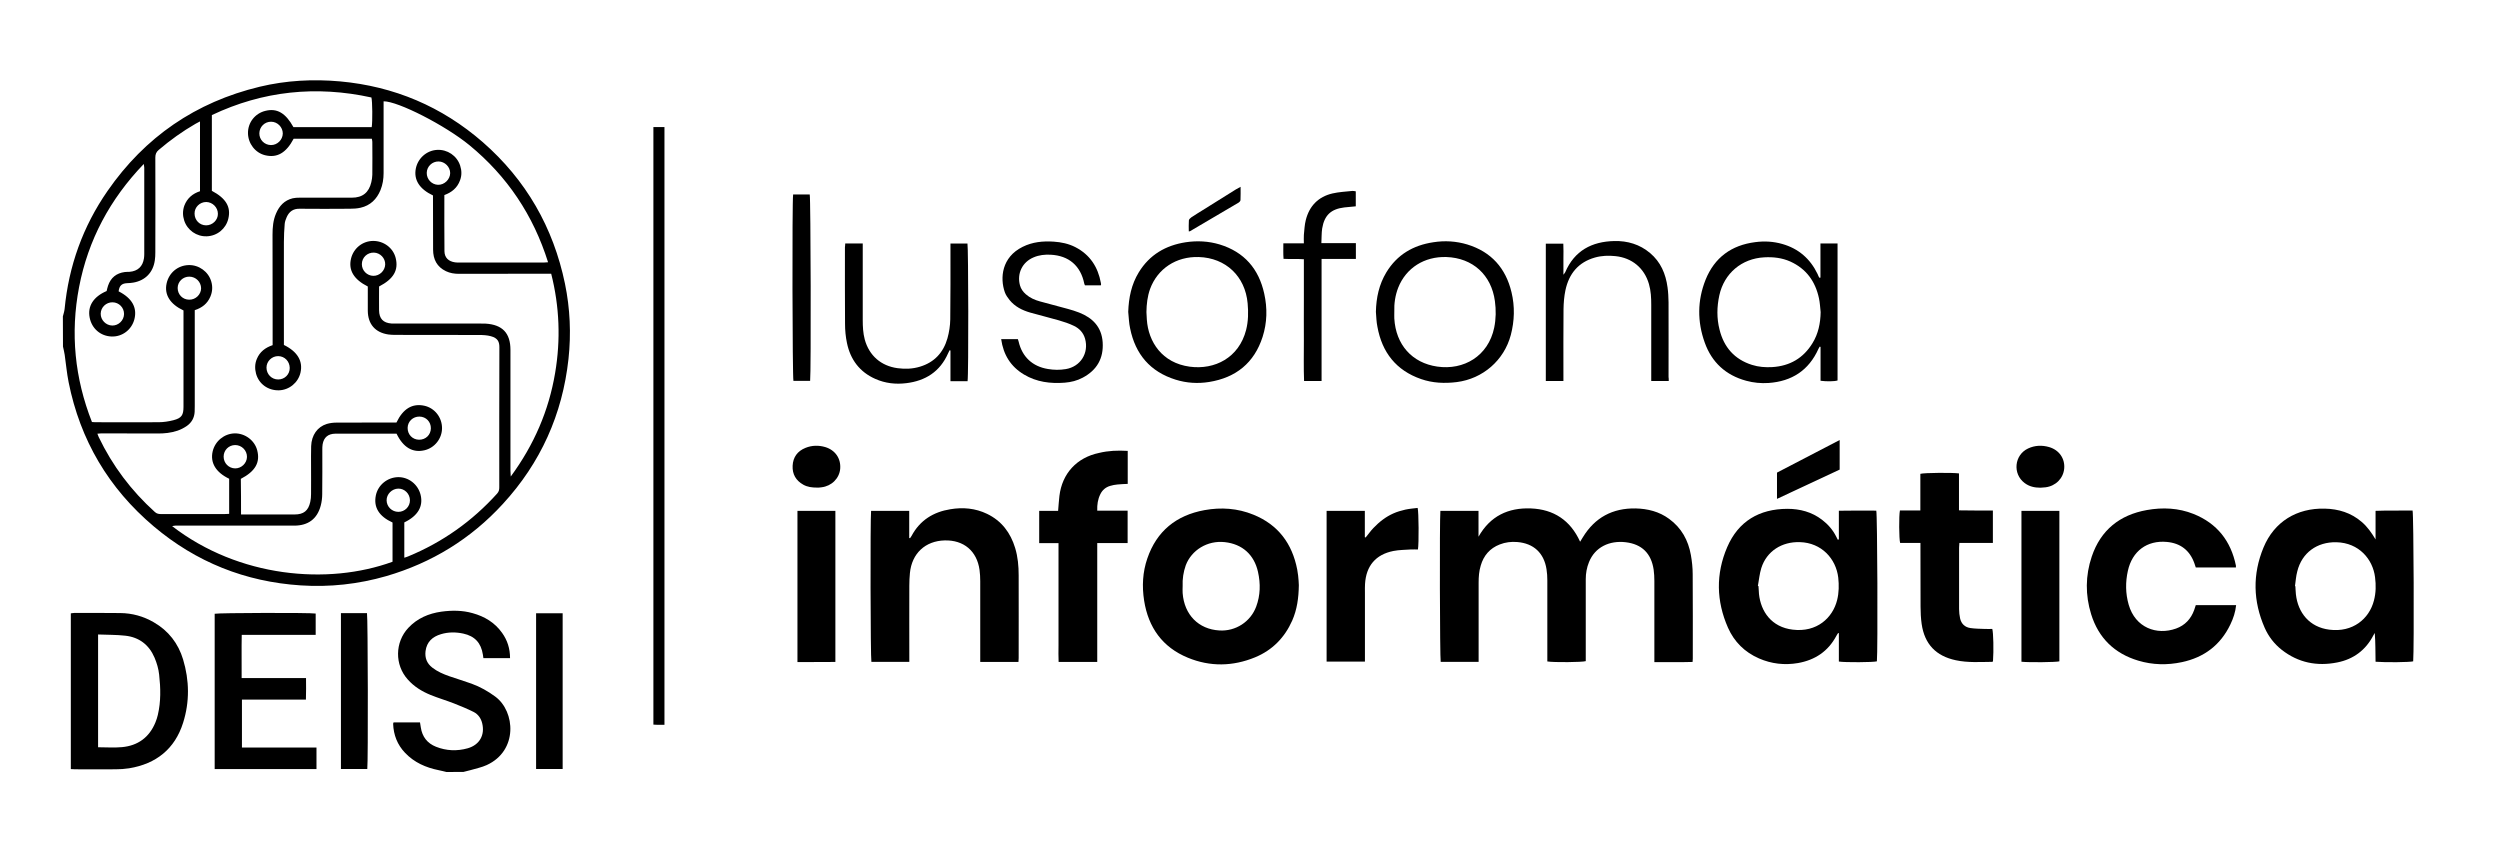 <?xml version="1.0" encoding="utf-8"?>
<!-- Generator: Adobe Illustrator 25.0.1, SVG Export Plug-In . SVG Version: 6.00 Build 0)  -->
<svg version="1.1" id="Layer_1" xmlns="http://www.w3.org/2000/svg" xmlns:xlink="http://www.w3.org/1999/xlink" x="0px" y="0px"
	 viewBox="0 0 2485.1 844.2" style="enable-background:new 0 0 2485.1 844.2;" xml:space="preserve">
<g>
	<path d="M62.5,314.5c0.6-2.4,1.4-4.7,1.7-7.2c4.1-42.9,18.2-82.2,42.7-117.5c37.2-53.7,87.7-88.3,151.3-103.6
		c26.3-6.3,52.9-7.7,79.8-5.3c53.8,4.9,101.2,25,141.9,60.4C522.9,178.9,550,226,561.6,282c5.1,24.7,6.2,49.7,3.5,74.8
		c-6,55.1-27.7,103.3-65.2,144.1c-31.9,34.8-70.7,58.6-116,71.8c-27.8,8-56.1,11.1-85,9.2c-55.1-3.6-103.9-23.1-146-58.6
		c-44.9-37.9-73.2-85.8-84.7-143.4c-1.8-9-2.6-18.2-3.9-27.2c-0.4-2.7-1.1-5.4-1.7-8.2C62.5,334.4,62.5,324.5,62.5,314.5z
		 M239.6,511.4c6,0,11.4,0,16.9,0c12.1,0,24.3,0,36.4,0c8.9,0,13.6-3.7,15.5-12.4c0.6-2.6,0.8-5.2,0.8-7.9c0.1-9.3,0-18.7,0-28
		c0-6.5-0.1-13.1,0.1-19.6c0.4-11,6.2-19.2,15.6-22.1c3.1-0.9,6.4-1.3,9.6-1.3c18.2-0.1,36.4-0.1,54.7-0.1c1.7,0,3.4,0,4.9,0
		c6.6-13.8,15.8-19.2,27.6-16.7c10.3,2.2,17.7,11.5,17.7,22.3c0,10.4-7.4,19.7-17.5,22c-11.7,2.7-21.1-2.8-27.7-16.5
		c-1.3,0-2.9,0-4.4,0c-13.7,0-27.4,0-41.1,0c-5.1,0-10.3-0.1-15.4,0c-7.1,0.1-11.4,3.6-12.6,10.6c-0.3,1.8-0.3,3.7-0.3,5.6
		c0,14.6,0.1,29.3-0.1,43.9c0,3.8-0.5,7.8-1.5,11.5c-3.5,13.2-12.6,19.8-26.3,19.8c-39.4-0.1-78.8,0-118.2,0c-0.9,0-1.9,0.3-3.2,0.5
		c66.3,51.1,154.7,58.9,219.1,35.4c0-13,0-26,0-39c-13.4-6.1-19-15.1-16.6-26.9c2.1-10.3,11.3-17.9,22-18.2
		c10.5-0.2,19.9,7.1,22.5,17.6c2.8,11.5-2.7,20.9-16.2,27.4c0,11.5,0,23.1,0,35.1c1.5-0.5,2.7-0.8,3.8-1.3
		c34.2-14.1,63.7-35,88.5-62.5c1.8-2,2.1-3.9,2.1-6.3c0-46.4-0.1-92.7,0.1-139.1c0-5.3-1.4-9.1-8.5-11c-3.7-1-7.7-1.2-11.6-1.2
		c-27.7-0.1-55.4,0-83.2-0.1c-2.3,0-4.7-0.1-7-0.4c-13.1-1.9-20.4-10.3-20.5-23.6c0-1.1,0-2.2,0-3.3c0-7,0-14,0-20.8
		c-13.9-7-19.4-16.2-16.7-27.6c2.4-10.3,11.4-17.6,21.9-17.7c10.6-0.1,20,6.9,22.5,16.9c3,12.1-1.9,20.8-16.5,28.4
		c0,7.7-0.1,15.6,0,23.6c0.1,8.4,4.1,12.6,12.4,13.2c1.4,0.1,2.8,0,4.2,0c27.1,0,54.2,0,81.3,0c2.6,0,5.3,0,7.9,0.1
		c16.8,1,24.8,9.4,24.8,26.1c0,40,0,80,0,120c0,1.6,0.1,3.2,0.3,5.9c23.2-31.6,37.8-65.5,44.1-102.9c5.6-33.1,4.4-65.9-3.9-98.7
		c-2.1,0-3.8,0-5.5,0c-28.8,0-57.6,0-86.4,0.1c-4.4,0-8.7-0.7-12.7-2.6c-9-4.3-12.8-11.8-12.8-21.5c-0.1-16.2-0.1-32.4-0.1-48.5
		c0-1.8,0-3.7,0-5.3c-13.5-6.4-19.2-15.5-17.1-26.6c2-10.3,10.7-18.1,21.1-18.7c10.3-0.6,19.8,5.8,23,15.6c1.6,4.9,1.7,9.8-0.1,14.6
		c-2.7,7.6-8.4,12.1-15.6,14.7c0,18.9-0.1,37.4,0.1,55.9c0.1,6.4,4.1,10.1,10.6,11c1.5,0.2,3.1,0.2,4.7,0.2c27.7,0,55.4,0,83.2,0
		c1.3,0,2.7-0.1,4.5-0.3c-14.7-46.8-40.6-85.5-78.2-116.4c-24.2-19.8-71-43.7-85.3-43.6c0,1.7,0,3.4,0,5.1c0,22.1,0,44.2,0,66.3
		c0,5.8-0.9,11.5-3.1,16.9c-3.7,9-10.1,15.3-19.8,17.5c-3.5,0.8-7.1,1-10.7,1c-16.7,0.1-33.3,0.2-50,0c-6.3-0.1-10.3,2.9-12.7,8.3
		c-0.9,2.1-1.8,4.4-2,6.7c-0.5,6-0.8,12.1-0.8,18.1c-0.1,32.4,0,64.7,0,97.1c0,1.8,0,3.6,0,5.2c13.5,6.6,19.1,16.1,16.5,27.5
		c-2.3,10-11.2,17.3-21.5,17.6c-10.8,0.2-19.9-6.3-22.7-16.6c-1.3-4.9-1.2-9.9,0.8-14.6c2.9-7.1,8.5-11.3,15.7-13.7
		c0-9.1,0-18,0-26.8c0-27.7-0.1-55.4-0.1-83.1c0-7.2,0.6-14.3,3.5-21c3.2-7.5,8.3-13.1,16.6-15.1c2.2-0.5,4.6-0.6,6.9-0.6
		c17.3-0.1,34.6,0,51.9,0c10.6,0,16.9-5.1,19.3-15.4c0.6-2.4,0.9-4.9,1-7.4c0.1-10.9,0.1-21.8,0-32.7c0-1-0.3-2-0.5-3.1
		c-26.1,0-52,0-77.7,0c-7.5,14.2-16.5,19.3-28.4,16.4c-9.8-2.4-16.9-11.6-17-22c-0.1-10.5,7-19.6,17.3-22.1
		c11.5-2.9,20.1,2.1,27.9,16.2c26,0,51.9,0,77.8,0c0.9-5.5,0.7-26-0.3-29.5c-54.8-12-107.8-6.6-158.6,17.5c0,25.5,0,50.4,0,75.3
		c14,7.4,19.1,16,16.4,27.5c-2.3,10.1-11,17.3-21.4,17.7c-10.2,0.4-19.4-6.1-22.5-15.7c-1.6-4.9-1.6-9.8,0.1-14.7
		c2.8-7.5,8.4-12.1,15.6-14.4c0-23.4,0-46.1,0-69.4c-1.8,1-3.2,1.6-4.5,2.4c-13,7.5-25.1,16.2-36.5,25.9c-2.5,2.1-3.4,4.3-3.4,7.6
		c0.1,31.4,0.1,62.9,0,94.3c0,2.6-0.1,5.3-0.5,7.9c-1.7,12-9.4,20-21.3,22.1c-2.1,0.4-4.3,0.5-6.5,0.6c-5.2,0.3-7.5,2.6-8.2,8.1
		c13.4,6.8,18.6,16.2,15.7,27.7c-2.7,10.5-12.1,17.6-22.7,17.2c-11-0.4-19.7-7.9-21.8-18.9c-2.2-11.3,3.8-20.7,16.9-26.3
		c0.4-1.7,0.8-3.5,1.4-5.3c2.7-8,8.3-12.5,16.7-13.6c1.5-0.2,3.1-0.1,4.7-0.2c8.2-0.7,13.1-5.3,14.3-13.4c0.2-1.4,0.3-2.8,0.3-4.2
		c0-28.6,0-57.3,0-85.9c0-1-0.3-2-0.5-3.7c-33.6,35-55.3,75.5-64.3,122.4c-8.8,45.9-4.3,90.6,12.8,134.1c1.3,0.1,2.2,0.2,3.2,0.2
		c21,0,42.1,0.2,63.1,0c4.9,0,10-0.8,14.7-2c8.1-2.1,10-5,10-13.3c0-30.3,0-60.7,0-91c0-1.7,0-3.4,0-4.8
		c-13.4-6.3-19.2-15.7-16.8-26.8c2.3-10.6,11.1-18,21.9-18.3c10.3-0.3,19.7,6.6,22.5,16.3c1.5,5.1,1.2,10.2-0.9,15.1
		c-2.9,6.9-8.3,11.1-15.5,13.4c0,2.1,0,4,0,5.8c0,29.9,0,59.8,0,89.6c0,1.9,0,3.7-0.1,5.6c-0.3,6-3,10.8-7.9,14.2
		c-2.8,1.9-5.9,3.5-9.1,4.6c-6.5,2.2-13.3,2.9-20.2,2.8c-18.5-0.1-37.1-0.1-55.6-0.1c-1.2,0-2.3,0.2-3.9,0.3
		c0.5,1.4,0.9,2.4,1.3,3.3c13.7,28.6,32.4,53.4,55.9,74.6c2,1.8,4,2,6.4,2c20.9,0,41.7,0,62.6,0c1.5,0,3-0.1,4.8-0.2
		c0-11.8,0-23.4,0-34.9c-13.3-6.4-19-15.9-16.4-27.2c2.4-10.2,11.4-17.6,21.8-17.9c10.4-0.2,20,7,22.5,16.9
		c3.1,12-1.9,20.8-16.3,28.3C239.6,487.9,239.6,499.3,239.6,511.4z M233.8,442.4c-6.4,0-11.5,5.1-11.5,11.5
		c0,6.5,5.1,11.6,11.4,11.7c6.2,0.1,11.7-5.1,11.8-11.4C245.6,447.8,240.3,442.4,233.8,442.4z M424.2,171.8
		c-0.1,6.4,4.9,11.7,11.2,11.9c6.3,0.2,12-5.3,12.1-11.6c0-6.2-5.3-11.5-11.5-11.6C429.6,160.4,424.3,165.5,424.2,171.8z
		 M371.1,274.2c6.2,0.1,11.6-5.1,11.8-11.3c0.2-6.2-4.9-11.6-11.2-11.8c-6.6-0.2-12,4.9-12,11.5
		C359.7,268.9,364.8,274.1,371.1,274.2z M396,508.8c6.4,0,11.6-5.2,11.5-11.6c-0.1-6.4-5.3-11.6-11.6-11.5
		c-6.3,0.1-11.7,5.5-11.6,11.7C384.4,503.7,389.6,508.8,396,508.8z M123.3,312.2c0.1-6.4-5-11.6-11.4-11.7
		c-6.4-0.1-11.7,5-11.8,11.3c-0.1,6.3,5.2,11.7,11.5,11.8C117.8,323.7,123.2,318.5,123.3,312.2z M204.9,224
		c6.4,0,11.8-5.3,11.7-11.5c0-6.3-5.3-11.6-11.6-11.7c-6.4,0-11.7,5.2-11.6,11.5C193.4,218.9,198.5,224,204.9,224z M188.3,275
		c-6.5-0.1-11.7,5-11.7,11.3c0,6.5,5,11.6,11.5,11.6c6.4,0.1,11.8-5.2,11.8-11.4C199.8,280.2,194.7,275.1,188.3,275z M416.5,437.1
		c6.6,0.1,11.7-4.8,11.8-11.3c0.1-6.5-4.8-11.6-11.3-11.7c-6.5-0.1-11.7,4.8-11.8,11.2C405.1,431.9,410,437,416.5,437.1z M288,365.7
		c-0.1-6.5-5-11.6-11.4-11.7c-6.3-0.1-11.7,5.1-11.7,11.4c0,6.6,5.2,11.9,11.7,11.8C283,377.2,288.1,372.1,288,365.7z M269.5,121
		c-6.4-0.1-11.6,5.1-11.7,11.5c-0.1,6.4,5,11.6,11.5,11.7c6.3,0.1,11.7-5.2,11.8-11.5C281.1,126.4,275.8,121,269.5,121z"/>
	<path d="M443.8,767.4c-2.6-0.6-5.1-1.3-7.7-1.8c-12.8-2.6-24.3-7.6-33.5-17.3c-7.6-8-11.4-17.7-11.8-28.7c0-0.4,0.2-0.9,0.4-1.5
		c8.7,0,17.4,0,26.3,0c0.3,1.7,0.6,3.3,0.8,5c1.4,9.3,6.5,15.8,15.1,19.2c10.3,4.1,21,4.5,31.6,1.5c11.8-3.4,17.2-13.3,14.3-24.9
		c-1.2-4.9-4-8.9-8.5-11.2c-6.4-3.2-13-5.9-19.6-8.5c-7.7-3-15.6-5.3-23.2-8.4c-8.6-3.5-16.4-8.3-22.6-15.3
		c-13.2-14.6-12.9-37.1,0.5-51.4c8.9-9.5,20.2-14.3,32.9-16.1c10.4-1.4,20.8-1.4,31,1.5c11.9,3.3,22,9.3,29.3,19.6
		c5.3,7.4,7.9,15.7,7.9,25.1c-8.9,0-17.5,0-26.5,0c-0.2-1.2-0.3-2.4-0.5-3.5c-1.8-11.6-8-18.4-19.5-20.9c-7.4-1.6-14.9-1.6-22.2,0.6
		c-8.4,2.5-14.1,7.6-15.3,16.8c-0.8,6.8,1.3,12.2,6.7,16.4c5.1,4,11,6.5,17,8.6c7.3,2.5,14.8,4.8,22.1,7.4
		c8.5,3.1,16.3,7.5,23.6,12.9c19.8,14.7,22.7,53.7-8.6,68c-5,2.3-10.6,3.4-16,5c-2.4,0.7-4.8,1.2-7.1,1.8
		C455.1,767.4,449.4,767.4,443.8,767.4z"/>
	<path d="M1431.8,507.8c12.7,0,25,0,37.9,0c0,8.7,0,17.2,0,25.7c11.6-20.5,29.5-29,52.1-28.1c22.6,0.9,39.2,11.7,48.9,33.1
		c1.2-1.9,1.9-3.2,2.7-4.4c12-19.7,29.6-29.1,52.5-28.7c12,0.3,23.4,3.1,33.3,10.4c12.2,8.9,19,21.2,21.6,35.9
		c1.1,6.2,1.8,12.7,1.8,19c0.2,28,0.1,56,0.1,84c0,0.9-0.1,1.8-0.2,3.3c-12.6,0.4-25.1,0.1-38,0.2c0-2.2,0-3.8,0-5.5
		c0-25.1,0-50.1,0-75.2c0-3.7-0.2-7.5-0.7-11.2c-2.4-16.2-11.7-25.4-27.8-27.3c-16.1-1.9-30.5,4.8-36.5,19.8
		c-2.2,5.4-3.2,11.1-3.2,16.9c0,8.4,0,16.8,0,25.2c0,17.1,0,34.2,0,51.3c0,1.7,0,3.4,0,5c-3.4,1.1-31.6,1.4-38.2,0.3
		c0-1.6,0-3.2,0-4.9c0-25.2,0-50.4,0-75.6c0-3.7-0.2-7.5-0.8-11.1c-2.5-16.2-12.8-25.8-29.1-27.1c-6-0.5-11.8,0.2-17.4,2.4
		c-9.8,3.8-16,11-18.9,21c-1.7,5.6-2.1,11.3-2.1,17.1c0,24.4,0,48.9,0,73.3c0,1.7,0,3.3,0,5.3c-12.9,0-25.3,0-37.7,0
		C1431.3,654.5,1430.9,517.3,1431.8,507.8z"/>
	<path d="M1827.9,536.2c0-9.3,0-18.6,0-28.5c12.6-0.3,25-0.1,37.2-0.1c1.1,3.7,1.6,139,0.6,149.8c-3.2,1-31.8,1.2-37.8,0.2
		c0-9.3,0-18.7,0-28.1c-0.2-0.1-0.5-0.2-0.7-0.3c-0.6,1-1.3,1.9-1.8,2.9c-8.2,15.4-21.2,24-38.1,27c-13.4,2.3-26.4,0.8-38.8-4.6
		c-14.2-6.2-24.6-16.5-30.8-30.5c-11.7-26.5-12.2-53.6-0.8-80.1c11.1-25.8,31.9-38,59.8-38.1c12.6,0,24.3,3.1,34.5,10.9
		c5.9,4.5,10.7,10,14,16.6c0.6,1.1,1.2,2.2,1.7,3.3C1827.3,536.3,1827.6,536.2,1827.9,536.2z M1747.4,582.5c0.2,0,0.4,0.1,0.6,0.1
		c0.2,2.6,0.3,5.3,0.5,7.9c1.8,17.2,12.3,32.9,33.6,35.4c23.9,2.9,39.7-11.7,44.1-29.5c1.8-7.3,1.9-14.7,1.1-22.2
		c-2.2-18.8-16.6-34.7-38.1-35.3c-18-0.6-33.1,9-38.4,25.8C1749,570.5,1748.5,576.6,1747.4,582.5z"/>
	<path d="M2361.4,536.2c0-9.3,0-18.5,0-28.4c12.5-0.5,24.7-0.1,36.8-0.3c1.1,3.8,1.6,137.4,0.6,149.9c-3.3,0.9-27.2,1.2-37.4,0.4
		c-0.2-9.4,0-18.9-0.8-28.6c-0.4,0.7-0.9,1.4-1.3,2.2c-7.6,14.8-19.8,23.9-36,27.1c-20.1,4-38.7,0.3-55.1-12.5
		c-7.5-5.9-13.2-13.3-17-21.9c-11.6-26.4-12.2-53.2-1.2-79.8c10.6-25.7,33.1-39.4,60.9-38.7c13.7,0.3,26.1,4.1,36.6,13.1
		C2353.3,523.6,2357.4,529.6,2361.4,536.2z M2281.3,582.6c0.1,0,0.2,0,0.4,0.1c0.2,2.6,0.2,5.3,0.5,7.9c2,18.5,13.5,32.8,33.2,35.3
		c23.3,3,39.7-10.7,44.4-29c2-7.6,2.1-15.3,1.1-23.1c-2.2-17.8-15.9-34.3-38.5-34.8c-19.1-0.4-34.2,10.4-38.8,28.9
		C2282.3,572.7,2282,577.7,2281.3,582.6z"/>
	<path d="M1291.1,581.7c-0.2,12.8-1.8,24.3-6.6,35.2c-7.5,16.9-19.7,29.4-36.9,36.5c-22.1,9.1-44.7,9.5-66.8,0.4
		c-25.3-10.4-39.3-30.1-43.5-56.8c-2.2-14.2-1.5-28.3,3.2-41.9c9.3-27.2,28.8-42.9,56.8-48c16.5-3,32.9-1.9,48.6,4.5
		c24.7,10,38.6,28.8,43.6,54.6c0.4,2,0.7,4,0.9,6C1290.8,575.6,1291,579.2,1291.1,581.7z M1175.6,582.6c0,2.3-0.2,4.7,0,7
		c1.6,21.5,15.8,35.9,36.5,37.1c16.1,1,31-8.6,36.6-23.7c4.2-11.3,4.4-22.8,1.8-34.5c-3.8-17.1-15.6-27.7-33-29.6
		c-17.4-1.9-33.1,8-38.8,23C1176.3,568.7,1175.3,575.6,1175.6,582.6z"/>
	<path d="M865.9,507.8c12.6,0,25,0,37.9,0c0,9.1,0,18.1,0,27c0.3,0.1,0.6,0.1,0.8,0.2c0.5-0.8,1.2-1.6,1.6-2.4
		c8.3-15.5,21.7-23.7,38.5-26.4c12.5-2.1,24.9-1,36.5,4.6c14.5,7,23.3,18.8,27.9,33.9c2.7,8.9,3.5,18,3.5,27.2
		c0.1,27.4,0,54.8,0,82.2c0,1.2-0.1,2.4-0.2,3.9c-12.6,0-25,0-38,0c0-1.8,0-3.4,0-5.1c0-25.1,0-50.1,0-75.2c0-3.7-0.2-7.5-0.7-11.2
		c-2.6-18.8-15.7-29.8-34.7-29.3c-19.2,0.5-32.6,12.9-34.5,32.4c-0.4,4.2-0.6,8.4-0.6,12.6c-0.1,23.3,0,46.7,0,70c0,1.8,0,3.7,0,5.7
		c-12.9,0-25.3,0-37.7,0C865.3,654.6,865,515.8,865.9,507.8z"/>
	<path d="M2222.6,564.1c-13.5,0-26.7,0-39.9,0c-0.5-1.5-0.9-2.9-1.4-4.2c-4.6-12.9-13.9-20-27.4-21.2c-19.6-1.8-34.4,9.1-38.7,28.7
		c-2.5,11.2-2.4,22.6,0.8,33.7c6.6,22.9,27.8,30.6,47.1,23.7c8.9-3.2,14.8-9.6,18-18.4c0.6-1.6,1.1-3.2,1.6-4.9
		c13.3,0,26.5,0,40.1,0c-0.7,6.9-2.8,13.2-5.7,19.2c-9.8,20.5-26.1,32.8-48.2,37.5c-14.6,3.1-29.1,2.8-43.4-1.5
		c-23.7-7.1-39.5-22.6-46.8-46.1c-5.9-19-5.8-38.4,0.6-57.4c8.9-26.3,27.8-41.4,54.8-46.2c15.7-2.8,31.4-2.1,46.4,3.9
		c23.4,9.4,37.1,26.9,42.1,51.4C2222.6,562.7,2222.6,563.2,2222.6,564.1z"/>
	<path d="M1121,448.2c0,11.1,0,21.7,0,32.8c-3.5,0.2-6.8,0.2-10.2,0.6c-2.5,0.2-4.9,0.7-7.3,1.4c-4.4,1.3-7.7,4.1-9.7,8.2
		c-2.5,5-3.3,10.3-3.1,16.4c10.1,0,20,0,30.2,0c0,10.9,0,21.2,0,32.2c-10,0-19.8,0-30.2,0c0,39.7,0,78.8,0,118.2
		c-12.9,0-25.3,0-38.4,0c-0.3-5.4-0.1-10.9-0.1-16.4c0-5.6,0-11.2,0-16.8s0-11.2,0-16.8c0-5.8,0-11.5,0-17.3c0-5.6,0-11.2,0-16.8
		s0-11.2,0-16.8c0-5.6,0-11.1,0-17.2c-6.7,0-12.8,0-19.2,0c0-10.9,0-21.2,0-32.1c6.4,0,12.5,0,18.8,0c0.5-5.3,0.7-10.1,1.3-14.8
		c2.7-22.4,17.3-38.2,39.5-42.8C1101.7,448,1111,447.6,1121,448.2z"/>
	<path d="M70.4,764.5c0-51.7,0-103.1,0-154.8c1.2-0.1,2.3-0.4,3.3-0.4c15.3,0,30.5-0.1,45.8,0.1c11.9,0.1,23.1,3.2,33.4,9.2
		c14.6,8.4,24.3,21,29.1,36.9c6.3,20.9,6.6,42.2,0,63c-8.2,26-26.8,40.8-53.6,45.2c-4.4,0.7-9,1-13.5,1c-13.4,0.1-26.8,0.1-40.2,0
		C73.4,764.7,72,764.6,70.4,764.5z M97.5,630.7c0,38,0,75,0,112.1c8.1,0,15.9,0.6,23.6-0.1c15.9-1.4,27.3-9.7,33.4-24.6
		c1-2.4,1.8-5,2.4-7.5c3.1-13.2,2.8-26.6,1.3-39.9c-0.6-5.8-2.3-11.6-4.6-17c-5.4-12.7-15.3-20.3-29.1-21.8
		C115.7,630.9,106.8,631.1,97.5,630.7z"/>
	<path d="M1981,507.5c0,11.2,0,21.4,0,32.2c-11.1,0-22.1,0-33.3,0c-0.1,2-0.3,3.3-0.3,4.7c0,20.4,0,40.8,0,61.1c0,3.1,0.4,6.2,1,9.2
		c1.2,5.4,4.8,8.8,10.2,9.6c4.7,0.7,9.6,0.7,14.4,0.9c2.5,0.1,5,0,7.4,0c1.1,3.5,1.5,21.7,0.7,32.1c-0.2,0.2-0.5,0.6-0.7,0.6
		c-12.1,0.1-24.3,1-36.3-1.6c-19.7-4.2-31-16-33.9-36c-0.8-5.7-1.1-11.5-1.1-17.2c-0.1-19.3-0.1-38.6-0.1-57.9c0-1.7,0-3.3,0-5.5
		c-7.1,0-13.7,0-20.2,0c-1.1-3.8-1.3-27.3-0.2-32.3c3.3,0,6.7,0,10.1,0c3.2,0,6.5,0,10.2,0c0-12.5,0-24.5,0-36.4
		c3.8-1.1,32.4-1.3,38.4-0.4c0,12,0,24.1,0,36.7C1958.7,507.5,1969.7,507.5,1981,507.5z"/>
	<path d="M240.2,674c21.6,0,42.4,0,64,0c0.1,7.1,0.1,14-0.1,21.4c-21.4,0-42.4,0-63.6,0c0,16.1,0,31.7,0,47.7c24.8,0,49.3,0,74.1,0
		c0,7.3,0,14.2,0,21.4c-33.8,0-67.3,0-101.2,0c0-51.6,0-103,0-154.4c3.5-0.9,94.8-1.2,100.4-0.2c0,6.9,0,13.8,0,21.2
		c-12.3,0-24.4,0-36.5,0c-12.1,0-24.3,0-37,0C240,645.3,240.3,659.4,240.2,674z"/>
	<path d="M1318.7,507.8c12.8,0,25.2,0,38,0c0,8.9,0,17.6,0,26.2c0.3,0.1,0.5,0.2,0.8,0.3c2.6-3.1,4.9-6.5,7.7-9.4
		c2.9-3,6-5.9,9.4-8.4c3.2-2.4,6.8-4.5,10.4-6.1c3.8-1.7,7.9-2.9,11.9-3.8c4.1-0.9,8.3-1.2,12.3-1.7c1.1,3.8,1.3,35.5,0.3,41.3
		c-2.3,0-4.8-0.1-7.2,0c-5.7,0.4-11.6,0.4-17.2,1.5c-17.6,3.5-27.1,14.8-28.2,32.7c-0.2,2.8-0.1,5.6-0.1,8.4c0,21.2,0,42.3,0,63.5
		c0,1.7,0,3.4,0,5.4c-12.8,0-25.3,0-38.1,0C1318.7,607.9,1318.7,558.1,1318.7,507.8z"/>
	<path d="M1809.6,276c0-11.3,0-22.5,0-34c5.9,0,11.3,0,17,0c0,45.5,0,90.8,0,136.2c-3.1,1-11,1.1-16.9,0.3c0-11.2,0-22.5,0-33.7
		c-0.3-0.1-0.6-0.1-0.9-0.2c-0.4,0.7-0.8,1.4-1.2,2.2c-9.6,21.4-26.5,32.3-49.6,33.9c-7.5,0.5-14.9-0.2-22.2-2.2
		c-20.3-5.5-34.2-18.3-41.2-37.9c-7.5-20.8-7.4-41.9,0.8-62.5c8.9-22.1,25.7-34.4,49.4-37.4c9.1-1.2,18-0.7,26.8,1.8
		c16.2,4.6,27.8,14.7,35.1,29.8c0.3,0.7,0.6,1.4,0.9,2.1c0.3,0.6,0.6,1.1,0.8,1.6C1808.9,276,1809.2,276,1809.6,276z M1809.8,310.3
		c-0.5-4.6-0.7-9.3-1.7-13.9c-3.6-16.7-12.6-29.2-28.4-36.4c-8.3-3.7-17-4.7-26-4.2c-22.4,1.2-39.8,15.9-44.6,37.7
		c-2.5,11.4-2.7,22.9,0.2,34.2c4.3,17.4,14.8,29.5,32.2,35c6.6,2.1,13.4,2.6,20.3,2.2c17.4-1.1,30.8-8.9,39.9-23.8
		C1807.5,331.7,1809.6,321.2,1809.8,310.3z"/>
	<path d="M649.5,126.3c3.8,0,7.3,0,11,0c0,198.1,0,395.9,0,594.2c-2.4,0-4.6,0-6.7,0c-1.4,0-2.7-0.1-4.3-0.2
		C649.5,522.2,649.5,324.4,649.5,126.3z"/>
	<path d="M1121.5,310c0.5-14,3.1-27.2,10.5-39.3c10.7-17.5,26.7-26.8,46.7-29.9c11.4-1.7,22.7-1.1,33.7,2.2
		c24.5,7.5,38.9,24.3,44.3,48.9c3.2,14.4,2.9,28.8-1.6,42.9c-8.3,25.9-26.5,40.6-53.2,44.9c-11.2,1.8-22.4,1.1-33.3-2.3
		c-25.3-7.9-40-25.3-45.2-50.9C1122.2,321.2,1122.1,315.6,1121.5,310z M1139.6,310.2c0.1,2.5,0.2,5,0.4,7.5
		c1.5,22.1,15.1,43.1,42.7,46.8c24.7,3.3,48.9-8.8,56-36.6c2.2-8.7,2.3-17.5,1.5-26.4c-2.4-26.8-21.7-45.2-48.6-46
		c-22.4-0.7-41,11.6-48.4,31.8C1140.6,294.7,1139.7,302.3,1139.6,310.2z"/>
	<path d="M1367.7,310c0.3-14,3.1-27.2,10.4-39.3c10.7-17.6,26.7-26.9,46.7-29.9c11.4-1.8,22.7-1.1,33.7,2.2
		c23.9,7.3,38.3,23.6,44,47.5c3.4,14.1,3,28.4-0.7,42.5c-6.7,25.2-27.8,43.5-53.7,46.8c-12.1,1.5-24,1-35.5-3
		c-24.8-8.6-38.8-26.5-43.4-52C1368.2,320,1368.1,315,1367.7,310z M1386,310.1c0,2.2-0.1,4.4,0,6.5c1.5,26,17.6,44.2,42.7,47.8
		c26.2,3.8,50.7-10.3,56.6-38.7c1.8-8.8,1.9-17.6,0.7-26.4c-3.5-26-22-42.9-48.2-43.8c-21.9-0.7-40.1,10.8-47.9,30.4
		C1386.9,293.6,1385.7,301.7,1386,310.1z"/>
	<path d="M840.2,242c5.8,0,11.3,0,17.4,0c0,1.9,0,3.6,0,5.2c0,23.6,0,47.3,0,70.9c0,6.5,0.3,13,2,19.4c4.4,16,16.2,26.3,32.7,28.5
		c7.5,1,15,0.7,22.2-1.5c14.3-4.3,23.3-14.1,27.3-28.2c1.7-6.1,2.7-12.5,2.8-18.8c0.3-23.3,0.2-46.7,0.2-70c0-1.7,0-3.4,0-5.4
		c5.8,0,11.4,0,16.9,0c0.9,3.2,1.2,130.8,0.1,136.8c-2.6,0-5.4,0-8.2,0c-2.8,0-5.5,0-8.8,0c0-10.5,0-20.5,0-30.5
		c-0.3-0.1-0.6-0.1-0.9-0.2c-0.5,1-1,2.1-1.5,3.1c-8,18.1-22.4,27.3-41.6,29.6c-10.5,1.3-20.9,0.1-30.6-4.2
		c-15.7-6.9-24.9-19.3-28.3-35.8c-1.3-6.2-1.9-12.6-1.9-19c-0.2-25.4-0.1-50.7-0.1-76.1C840,244.6,840.2,243.4,840.2,242z"/>
	<path d="M1658.8,378.7c-6,0-11.4,0-17.4,0c0-2,0-3.8,0-5.6c0-23.3,0-46.7,0-70c0-7-0.3-14-2.3-20.8c-4.6-15.9-16.9-26-33.3-27.7
		c-6.9-0.7-13.7-0.5-20.4,1.4c-16.5,4.7-25.8,16.1-29.3,32.5c-1.3,6.2-1.8,12.6-1.9,19c-0.2,21.9-0.1,43.9-0.1,65.8
		c0,1.7,0,3.4,0,5.4c-6,0-11.6,0-17.5,0c0-45.5,0-90.9,0-136.5c5.7,0,11.2,0,17.4,0c0.3,4.9,0.1,10,0.1,15.1c0,5,0,9.9,0,15.8
		c0.9-1.3,1.5-1.8,1.8-2.5c9.2-21.5,26.5-30.5,48.8-31c13.1-0.3,25.3,3.3,35.5,11.9c10.6,8.9,15.6,20.7,17.4,34.1
		c0.7,4.9,0.9,9.9,1,14.9c0.1,24.7,0,49.5,0,74.2C1658.8,375.7,1658.8,376.9,1658.8,378.7z"/>
	<path d="M792.7,507.8c12.6,0,25,0,37.7,0c0,50,0,99.8,0,150.2c-12.4,0.2-24.9,0-37.7,0.1C792.7,608,792.7,558.2,792.7,507.8z"/>
	<path d="M2009.4,507.8c12.6,0,25,0,37.7,0c0,50,0,99.8,0,149.6c-3.2,0.9-29.9,1.2-37.7,0.4C2009.4,608,2009.4,558.2,2009.4,507.8z"
		/>
	<path d="M995.2,337.1c5.9,0,11.1,0,16.6,0c0.3,0.9,0.6,1.7,0.8,2.6c3.5,15,13.7,24.6,29.1,27.1c5.9,1,11.7,1.1,17.7,0.1
		c14.6-2.4,23.2-15.9,19.2-30.2c-1.7-6-5.6-10.1-10.9-12.7c-4.9-2.4-10.1-4.1-15.3-5.6c-9.4-2.7-18.9-5-28.4-7.7
		c-7.9-2.3-15.1-5.9-20.4-12.4c-1.9-2.4-3.8-5-4.8-7.9c-4.9-14.1-3.1-34.7,17.7-45c9.8-4.9,20.2-5.9,30.9-5.2
		c7.5,0.5,14.8,2,21.6,5.5c14.5,7.5,22.4,19.7,25.3,35.5c0.1,0.5,0.1,0.9,0.2,1.4c0,0.3-0.1,0.6-0.2,1c-5.2,0-10.5,0-15.8,0
		c-0.3-0.6-0.6-1.2-0.7-1.7c-3.6-17.7-15.3-27.8-33.4-28.7c-5.8-0.3-11.5,0.3-16.9,2.6c-11.3,4.7-16.8,16.1-13.6,27.9
		c1,3.6,3.1,6.4,5.8,8.8c4.1,3.6,8.9,5.7,14,7.1c9.3,2.6,18.6,4.9,27.9,7.5c3.7,1,7.5,2.2,11.1,3.6c13.5,5.3,22.4,14.4,23.4,29.6
		c1,15.9-5.7,27.6-19.8,35.1c-5.6,3-11.6,4.5-17.9,5c-14.2,1.1-28-0.6-40.5-8.1C1004.7,364.4,997.4,352.7,995.2,337.1z"/>
	<path d="M1313.5,241.7c11.8,0,22.9,0,34.3,0c0,5.4,0,10.3,0,15.7c-11.4,0-22.5,0-34.1,0c0,40.7,0,80.9,0,121.3c-6,0-11.4,0-17.4,0
		c-0.5-13.3-0.2-26.5-0.2-39.8c-0.1-13.5,0-27.1,0-40.6c0-13.4,0-26.7,0-40.6c-6.7-0.5-13.2,0-20.2-0.4c-0.4-5-0.2-9.9-0.2-15.4
		c6.7,0,13.3,0,20.4,0c0-3.2-0.2-5.8,0-8.4c0.5-4.9,0.7-10,1.9-14.7c3.5-14,12.4-23.2,26.5-26.5c6.5-1.5,13.2-1.8,19.8-2.5
		c1-0.1,2.1,0.2,3.4,0.4c0,5.1,0,10,0,14.9c-4,0.4-7.7,0.7-11.4,1.1c-13.2,1.6-19.8,7.7-22,20.9
		C1313.6,231.6,1313.8,236.5,1313.5,241.7z"/>
	<path d="M338.9,609.5c8.9,0,17.4,0,25.9,0c0.9,3.4,1.2,148.4,0.3,154.9c-8.6,0-17.2,0-26.2,0C338.9,712.9,338.9,661.5,338.9,609.5z
		"/>
	<path d="M532.9,609.6c9,0,17.6,0,26.4,0c0,51.7,0,103.1,0,154.8c-8.9,0-17.5,0-26.4,0C532.9,712.9,532.9,661.5,532.9,609.6z"/>
	<path d="M788.4,193.3c5.7,0,11.1,0,16.5,0c1,3.3,1.4,177.6,0.4,185.3c-5.5,0-11,0-16.6,0C787.7,375.5,787.3,200.9,788.4,193.3z"/>
	<path d="M1766.4,495.9c0-9.1,0-17.5,0-26.1c20.6-10.7,41.2-21.5,62.3-32.4c0,10.2,0,19.6,0,29.4
		C1808.1,476.4,1787.4,486.1,1766.4,495.9z"/>
	<path d="M2028.3,484.8c-5.7,0-11.1-1.1-15.8-4.7c-12.1-9.1-10.2-27.9,3.5-34.3c6.8-3.2,13.9-3.4,20.9-1.4c10,2.9,15.9,11.5,15,21.4
		c-0.9,9.7-8.4,17.3-18.5,18.6C2031.8,484.6,2030,484.7,2028.3,484.8z"/>
	<path d="M812.5,484.7c-5.5,0-9.9-0.6-14-2.9c-7.3-4.1-11-10.4-10.6-18.8c0.4-8.5,4.8-14.6,12.8-17.8c6.4-2.6,13.1-2.7,19.6-0.8
		c10,3,15.7,11.4,14.9,21.5c-0.8,9.6-8.5,17.3-18.6,18.5C815,484.7,813.3,484.7,812.5,484.7z"/>
	<path d="M1233.2,185.7c0,4.9,0.1,9-0.1,13.1c0,0.9-0.9,2-1.7,2.5c-16.2,9.6-32.4,19.1-48.6,28.6c-0.1,0.1-0.3,0-1.1,0.1
		c0-3.7-0.2-7.4,0.1-11c0.1-1.1,1.5-2.2,2.5-3c3.7-2.5,7.6-4.8,11.4-7.2c10.9-6.8,21.9-13.7,32.8-20.5
		C1229.8,187.6,1231.1,186.9,1233.2,185.7z"/>
</g>
</svg>
